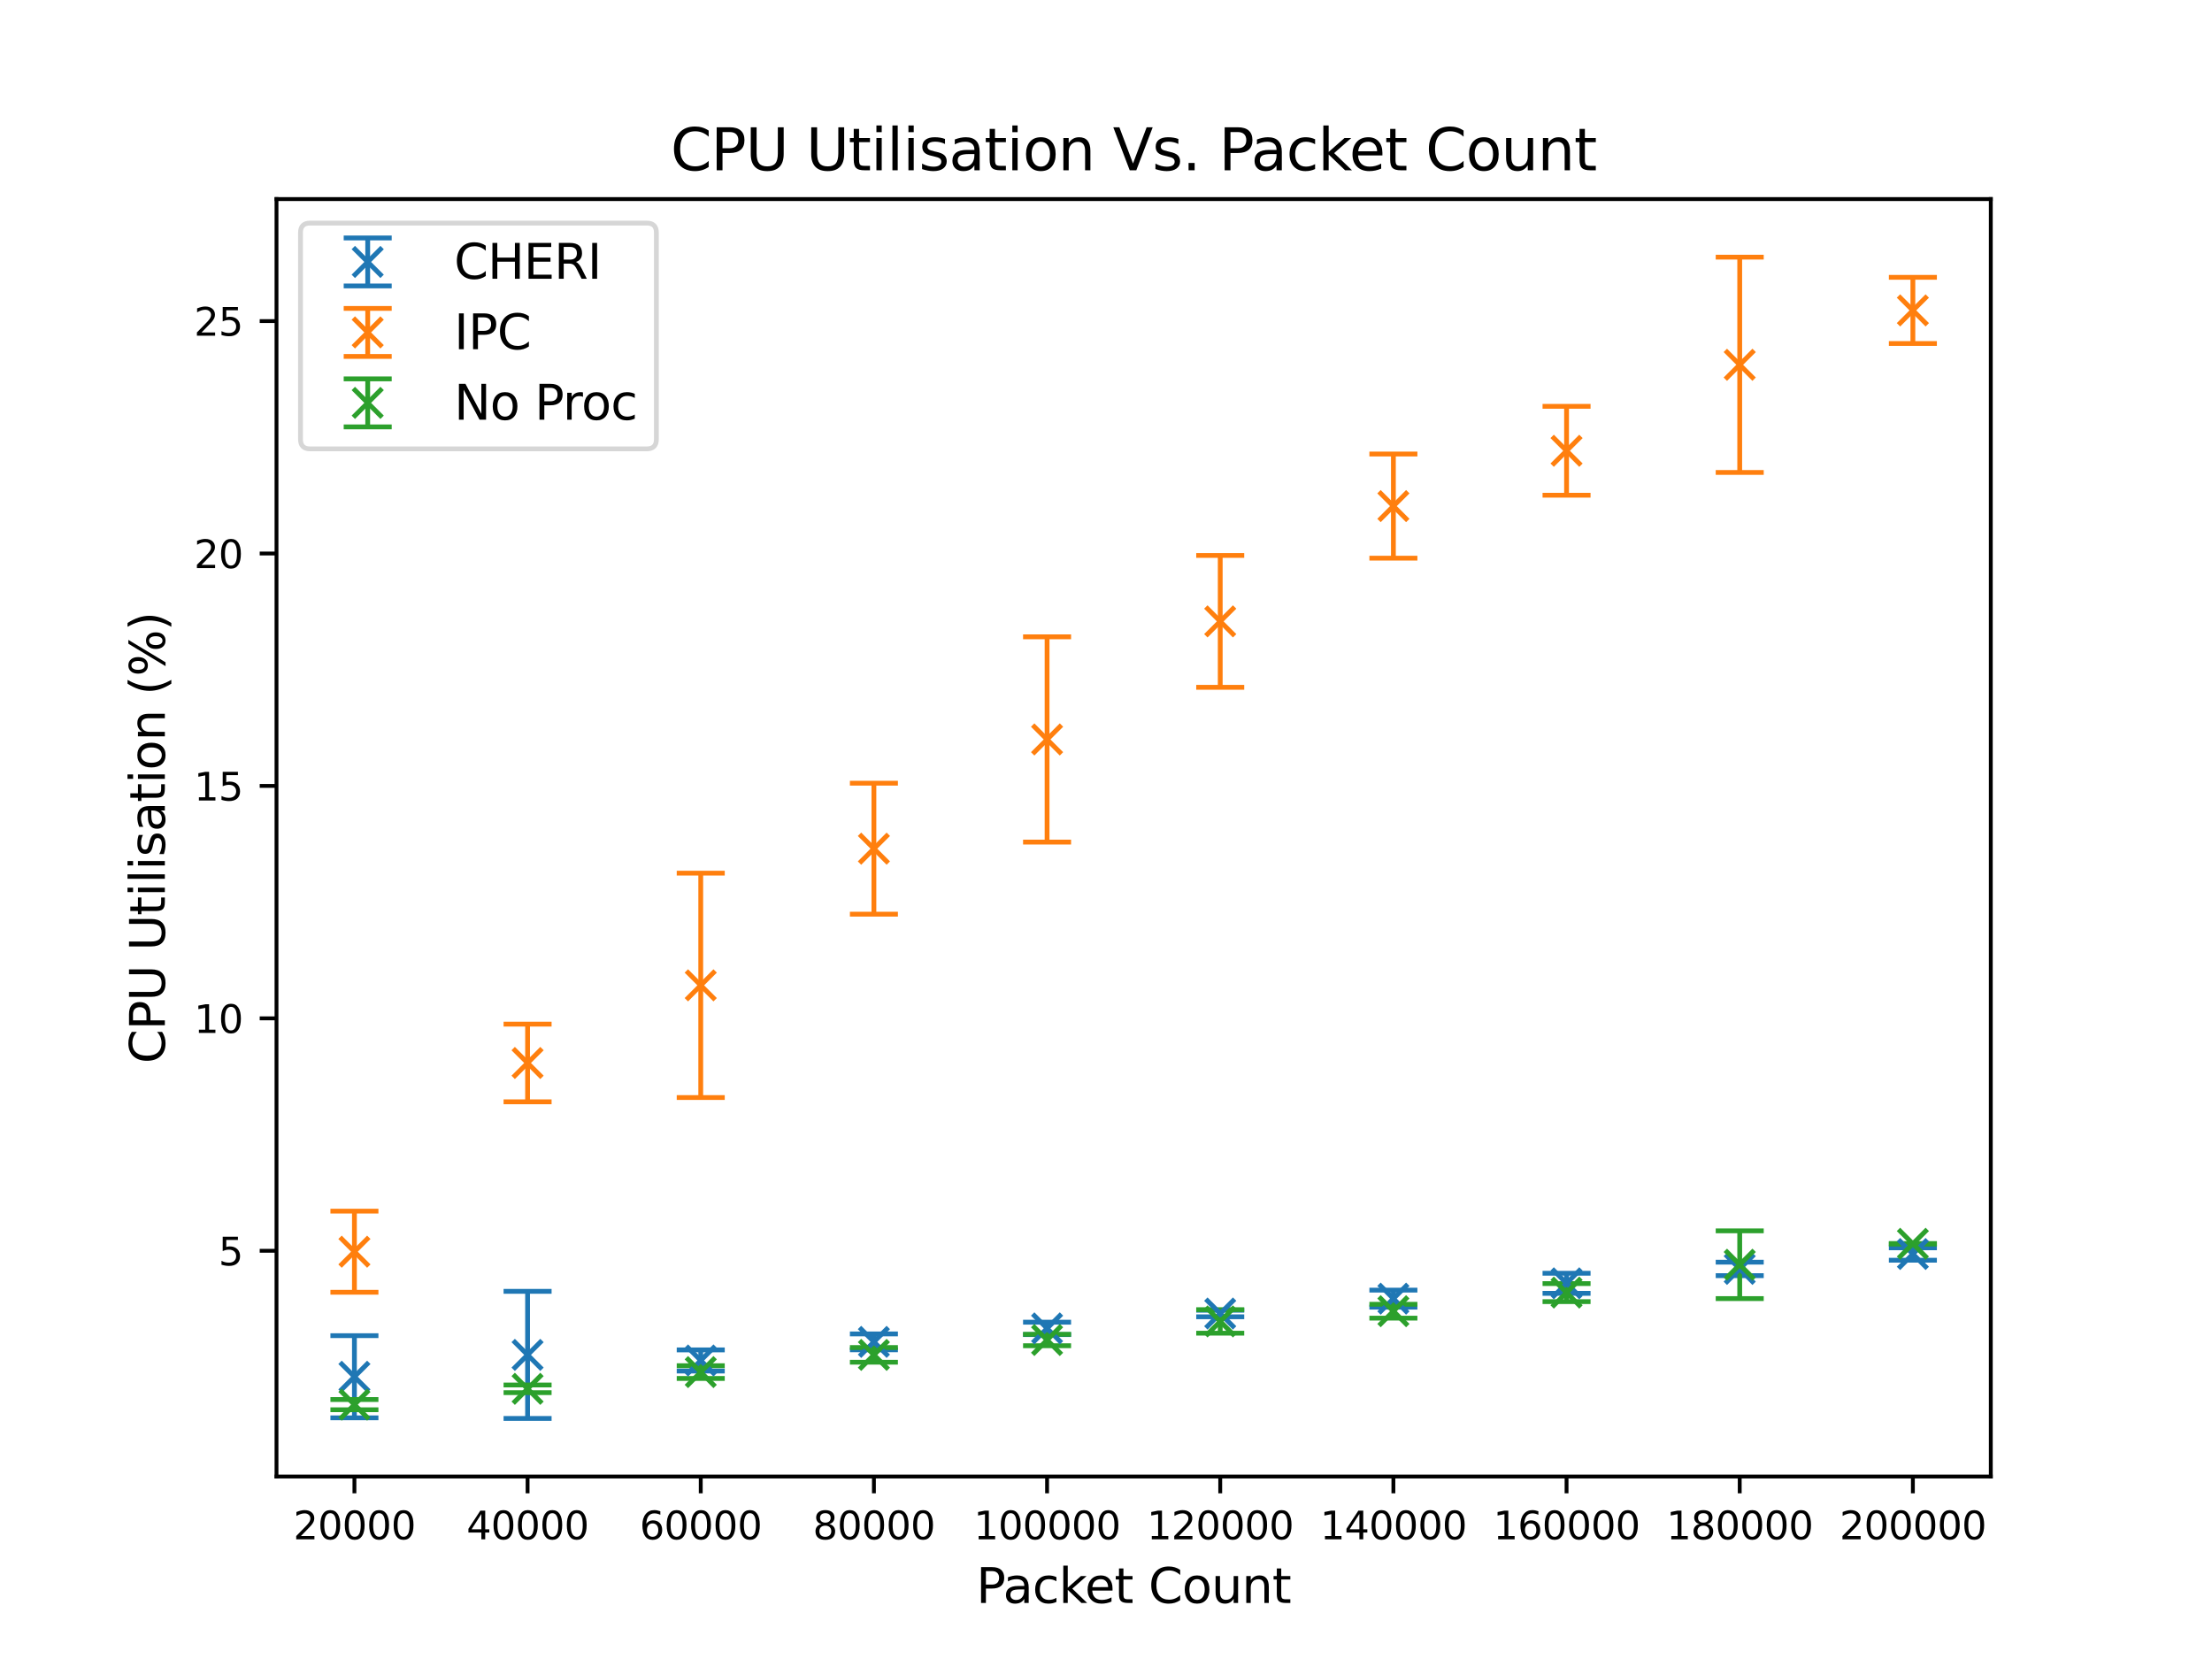 <?xml version="1.0" encoding="utf-8" standalone="no"?>
<!DOCTYPE svg PUBLIC "-//W3C//DTD SVG 1.1//EN"
  "http://www.w3.org/Graphics/SVG/1.1/DTD/svg11.dtd">
<svg xmlns:xlink="http://www.w3.org/1999/xlink" width="460.8pt" height="345.6pt" viewBox="0 0 460.8 345.6" xmlns="http://www.w3.org/2000/svg" version="1.1">
 <defs>
  <style type="text/css">*{stroke-linejoin: round; stroke-linecap: butt}</style>
 </defs>
 <g id="figure_1">
  <g id="patch_1">
   <path d="M 0 345.6 
L 460.8 345.6 
L 460.8 0 
L 0 0 
z
" style="fill: #ffffff"/>
  </g>
  <g id="axes_1">
   <g id="patch_2">
    <path d="M 57.6 307.584 
L 414.72 307.584 
L 414.72 41.472 
L 57.6 41.472 
z
" style="fill: #ffffff"/>
   </g>
   <g id="matplotlib.axis_1">
    <g id="xtick_1">
     <g id="line2d_1">
      <defs>
       <path id="mf16c42111c" d="M 0 0 
L 0 3.5 
" style="stroke: #000000; stroke-width: 0.8"/>
      </defs>
      <g>
       <use xlink:href="#mf16c42111c" x="73.833" y="307.584" style="stroke: #000000; stroke-width: 0.8"/>
      </g>
     </g>
     <g id="text_1">
      <!-- 20000 -->
      <g transform="translate(61.108 320.663) scale(0.08 -0.08)">
       <defs>
        <path id="DejaVuSans-32" d="M 1228 531 
L 3431 531 
L 3431 0 
L 469 0 
L 469 531 
Q 828 903 1448 1529 
Q 2069 2156 2228 2338 
Q 2531 2678 2651 2914 
Q 2772 3150 2772 3378 
Q 2772 3750 2511 3984 
Q 2250 4219 1831 4219 
Q 1534 4219 1204 4116 
Q 875 4013 500 3803 
L 500 4441 
Q 881 4594 1212 4672 
Q 1544 4750 1819 4750 
Q 2544 4750 2975 4387 
Q 3406 4025 3406 3419 
Q 3406 3131 3298 2873 
Q 3191 2616 2906 2266 
Q 2828 2175 2409 1742 
Q 1991 1309 1228 531 
z
" transform="scale(0.016)"/>
        <path id="DejaVuSans-30" d="M 2034 4250 
Q 1547 4250 1301 3770 
Q 1056 3291 1056 2328 
Q 1056 1369 1301 889 
Q 1547 409 2034 409 
Q 2525 409 2770 889 
Q 3016 1369 3016 2328 
Q 3016 3291 2770 3770 
Q 2525 4250 2034 4250 
z
M 2034 4750 
Q 2819 4750 3233 4129 
Q 3647 3509 3647 2328 
Q 3647 1150 3233 529 
Q 2819 -91 2034 -91 
Q 1250 -91 836 529 
Q 422 1150 422 2328 
Q 422 3509 836 4129 
Q 1250 4750 2034 4750 
z
" transform="scale(0.016)"/>
       </defs>
       <use xlink:href="#DejaVuSans-32"/>
       <use xlink:href="#DejaVuSans-30" x="63.623"/>
       <use xlink:href="#DejaVuSans-30" x="127.246"/>
       <use xlink:href="#DejaVuSans-30" x="190.869"/>
       <use xlink:href="#DejaVuSans-30" x="254.492"/>
      </g>
     </g>
    </g>
    <g id="xtick_2">
     <g id="line2d_2">
      <g>
       <use xlink:href="#mf16c42111c" x="109.905" y="307.584" style="stroke: #000000; stroke-width: 0.8"/>
      </g>
     </g>
     <g id="text_2">
      <!-- 40000 -->
      <g transform="translate(97.18 320.663) scale(0.08 -0.08)">
       <defs>
        <path id="DejaVuSans-34" d="M 2419 4116 
L 825 1625 
L 2419 1625 
L 2419 4116 
z
M 2253 4666 
L 3047 4666 
L 3047 1625 
L 3713 1625 
L 3713 1100 
L 3047 1100 
L 3047 0 
L 2419 0 
L 2419 1100 
L 313 1100 
L 313 1709 
L 2253 4666 
z
" transform="scale(0.016)"/>
       </defs>
       <use xlink:href="#DejaVuSans-34"/>
       <use xlink:href="#DejaVuSans-30" x="63.623"/>
       <use xlink:href="#DejaVuSans-30" x="127.246"/>
       <use xlink:href="#DejaVuSans-30" x="190.869"/>
       <use xlink:href="#DejaVuSans-30" x="254.492"/>
      </g>
     </g>
    </g>
    <g id="xtick_3">
     <g id="line2d_3">
      <g>
       <use xlink:href="#mf16c42111c" x="145.978" y="307.584" style="stroke: #000000; stroke-width: 0.8"/>
      </g>
     </g>
     <g id="text_3">
      <!-- 60000 -->
      <g transform="translate(133.253 320.663) scale(0.08 -0.08)">
       <defs>
        <path id="DejaVuSans-36" d="M 2113 2584 
Q 1688 2584 1439 2293 
Q 1191 2003 1191 1497 
Q 1191 994 1439 701 
Q 1688 409 2113 409 
Q 2538 409 2786 701 
Q 3034 994 3034 1497 
Q 3034 2003 2786 2293 
Q 2538 2584 2113 2584 
z
M 3366 4563 
L 3366 3988 
Q 3128 4100 2886 4159 
Q 2644 4219 2406 4219 
Q 1781 4219 1451 3797 
Q 1122 3375 1075 2522 
Q 1259 2794 1537 2939 
Q 1816 3084 2150 3084 
Q 2853 3084 3261 2657 
Q 3669 2231 3669 1497 
Q 3669 778 3244 343 
Q 2819 -91 2113 -91 
Q 1303 -91 875 529 
Q 447 1150 447 2328 
Q 447 3434 972 4092 
Q 1497 4750 2381 4750 
Q 2619 4750 2861 4703 
Q 3103 4656 3366 4563 
z
" transform="scale(0.016)"/>
       </defs>
       <use xlink:href="#DejaVuSans-36"/>
       <use xlink:href="#DejaVuSans-30" x="63.623"/>
       <use xlink:href="#DejaVuSans-30" x="127.246"/>
       <use xlink:href="#DejaVuSans-30" x="190.869"/>
       <use xlink:href="#DejaVuSans-30" x="254.492"/>
      </g>
     </g>
    </g>
    <g id="xtick_4">
     <g id="line2d_4">
      <g>
       <use xlink:href="#mf16c42111c" x="182.051" y="307.584" style="stroke: #000000; stroke-width: 0.8"/>
      </g>
     </g>
     <g id="text_4">
      <!-- 80000 -->
      <g transform="translate(169.326 320.663) scale(0.08 -0.08)">
       <defs>
        <path id="DejaVuSans-38" d="M 2034 2216 
Q 1584 2216 1326 1975 
Q 1069 1734 1069 1313 
Q 1069 891 1326 650 
Q 1584 409 2034 409 
Q 2484 409 2743 651 
Q 3003 894 3003 1313 
Q 3003 1734 2745 1975 
Q 2488 2216 2034 2216 
z
M 1403 2484 
Q 997 2584 770 2862 
Q 544 3141 544 3541 
Q 544 4100 942 4425 
Q 1341 4750 2034 4750 
Q 2731 4750 3128 4425 
Q 3525 4100 3525 3541 
Q 3525 3141 3298 2862 
Q 3072 2584 2669 2484 
Q 3125 2378 3379 2068 
Q 3634 1759 3634 1313 
Q 3634 634 3220 271 
Q 2806 -91 2034 -91 
Q 1263 -91 848 271 
Q 434 634 434 1313 
Q 434 1759 690 2068 
Q 947 2378 1403 2484 
z
M 1172 3481 
Q 1172 3119 1398 2916 
Q 1625 2713 2034 2713 
Q 2441 2713 2670 2916 
Q 2900 3119 2900 3481 
Q 2900 3844 2670 4047 
Q 2441 4250 2034 4250 
Q 1625 4250 1398 4047 
Q 1172 3844 1172 3481 
z
" transform="scale(0.016)"/>
       </defs>
       <use xlink:href="#DejaVuSans-38"/>
       <use xlink:href="#DejaVuSans-30" x="63.623"/>
       <use xlink:href="#DejaVuSans-30" x="127.246"/>
       <use xlink:href="#DejaVuSans-30" x="190.869"/>
       <use xlink:href="#DejaVuSans-30" x="254.492"/>
      </g>
     </g>
    </g>
    <g id="xtick_5">
     <g id="line2d_5">
      <g>
       <use xlink:href="#mf16c42111c" x="218.124" y="307.584" style="stroke: #000000; stroke-width: 0.8"/>
      </g>
     </g>
     <g id="text_5">
      <!-- 100000 -->
      <g transform="translate(202.854 320.663) scale(0.08 -0.08)">
       <defs>
        <path id="DejaVuSans-31" d="M 794 531 
L 1825 531 
L 1825 4091 
L 703 3866 
L 703 4441 
L 1819 4666 
L 2450 4666 
L 2450 531 
L 3481 531 
L 3481 0 
L 794 0 
L 794 531 
z
" transform="scale(0.016)"/>
       </defs>
       <use xlink:href="#DejaVuSans-31"/>
       <use xlink:href="#DejaVuSans-30" x="63.623"/>
       <use xlink:href="#DejaVuSans-30" x="127.246"/>
       <use xlink:href="#DejaVuSans-30" x="190.869"/>
       <use xlink:href="#DejaVuSans-30" x="254.492"/>
       <use xlink:href="#DejaVuSans-30" x="318.115"/>
      </g>
     </g>
    </g>
    <g id="xtick_6">
     <g id="line2d_6">
      <g>
       <use xlink:href="#mf16c42111c" x="254.196" y="307.584" style="stroke: #000000; stroke-width: 0.8"/>
      </g>
     </g>
     <g id="text_6">
      <!-- 120000 -->
      <g transform="translate(238.926 320.663) scale(0.08 -0.08)">
       <use xlink:href="#DejaVuSans-31"/>
       <use xlink:href="#DejaVuSans-32" x="63.623"/>
       <use xlink:href="#DejaVuSans-30" x="127.246"/>
       <use xlink:href="#DejaVuSans-30" x="190.869"/>
       <use xlink:href="#DejaVuSans-30" x="254.492"/>
       <use xlink:href="#DejaVuSans-30" x="318.115"/>
      </g>
     </g>
    </g>
    <g id="xtick_7">
     <g id="line2d_7">
      <g>
       <use xlink:href="#mf16c42111c" x="290.269" y="307.584" style="stroke: #000000; stroke-width: 0.8"/>
      </g>
     </g>
     <g id="text_7">
      <!-- 140000 -->
      <g transform="translate(274.999 320.663) scale(0.08 -0.08)">
       <use xlink:href="#DejaVuSans-31"/>
       <use xlink:href="#DejaVuSans-34" x="63.623"/>
       <use xlink:href="#DejaVuSans-30" x="127.246"/>
       <use xlink:href="#DejaVuSans-30" x="190.869"/>
       <use xlink:href="#DejaVuSans-30" x="254.492"/>
       <use xlink:href="#DejaVuSans-30" x="318.115"/>
      </g>
     </g>
    </g>
    <g id="xtick_8">
     <g id="line2d_8">
      <g>
       <use xlink:href="#mf16c42111c" x="326.342" y="307.584" style="stroke: #000000; stroke-width: 0.8"/>
      </g>
     </g>
     <g id="text_8">
      <!-- 160000 -->
      <g transform="translate(311.072 320.663) scale(0.08 -0.08)">
       <use xlink:href="#DejaVuSans-31"/>
       <use xlink:href="#DejaVuSans-36" x="63.623"/>
       <use xlink:href="#DejaVuSans-30" x="127.246"/>
       <use xlink:href="#DejaVuSans-30" x="190.869"/>
       <use xlink:href="#DejaVuSans-30" x="254.492"/>
       <use xlink:href="#DejaVuSans-30" x="318.115"/>
      </g>
     </g>
    </g>
    <g id="xtick_9">
     <g id="line2d_9">
      <g>
       <use xlink:href="#mf16c42111c" x="362.415" y="307.584" style="stroke: #000000; stroke-width: 0.8"/>
      </g>
     </g>
     <g id="text_9">
      <!-- 180000 -->
      <g transform="translate(347.145 320.663) scale(0.08 -0.08)">
       <use xlink:href="#DejaVuSans-31"/>
       <use xlink:href="#DejaVuSans-38" x="63.623"/>
       <use xlink:href="#DejaVuSans-30" x="127.246"/>
       <use xlink:href="#DejaVuSans-30" x="190.869"/>
       <use xlink:href="#DejaVuSans-30" x="254.492"/>
       <use xlink:href="#DejaVuSans-30" x="318.115"/>
      </g>
     </g>
    </g>
    <g id="xtick_10">
     <g id="line2d_10">
      <g>
       <use xlink:href="#mf16c42111c" x="398.487" y="307.584" style="stroke: #000000; stroke-width: 0.8"/>
      </g>
     </g>
     <g id="text_10">
      <!-- 200000 -->
      <g transform="translate(383.217 320.663) scale(0.08 -0.08)">
       <use xlink:href="#DejaVuSans-32"/>
       <use xlink:href="#DejaVuSans-30" x="63.623"/>
       <use xlink:href="#DejaVuSans-30" x="127.246"/>
       <use xlink:href="#DejaVuSans-30" x="190.869"/>
       <use xlink:href="#DejaVuSans-30" x="254.492"/>
       <use xlink:href="#DejaVuSans-30" x="318.115"/>
      </g>
     </g>
    </g>
    <g id="text_11">
     <!-- Packet Count -->
     <g transform="translate(203.369 333.925) scale(0.1 -0.1)">
      <defs>
       <path id="DejaVuSans-50" d="M 1259 4147 
L 1259 2394 
L 2053 2394 
Q 2494 2394 2734 2622 
Q 2975 2850 2975 3272 
Q 2975 3691 2734 3919 
Q 2494 4147 2053 4147 
L 1259 4147 
z
M 628 4666 
L 2053 4666 
Q 2838 4666 3239 4311 
Q 3641 3956 3641 3272 
Q 3641 2581 3239 2228 
Q 2838 1875 2053 1875 
L 1259 1875 
L 1259 0 
L 628 0 
L 628 4666 
z
" transform="scale(0.016)"/>
       <path id="DejaVuSans-61" d="M 2194 1759 
Q 1497 1759 1228 1600 
Q 959 1441 959 1056 
Q 959 750 1161 570 
Q 1363 391 1709 391 
Q 2188 391 2477 730 
Q 2766 1069 2766 1631 
L 2766 1759 
L 2194 1759 
z
M 3341 1997 
L 3341 0 
L 2766 0 
L 2766 531 
Q 2569 213 2275 61 
Q 1981 -91 1556 -91 
Q 1019 -91 701 211 
Q 384 513 384 1019 
Q 384 1609 779 1909 
Q 1175 2209 1959 2209 
L 2766 2209 
L 2766 2266 
Q 2766 2663 2505 2880 
Q 2244 3097 1772 3097 
Q 1472 3097 1187 3025 
Q 903 2953 641 2809 
L 641 3341 
Q 956 3463 1253 3523 
Q 1550 3584 1831 3584 
Q 2591 3584 2966 3190 
Q 3341 2797 3341 1997 
z
" transform="scale(0.016)"/>
       <path id="DejaVuSans-63" d="M 3122 3366 
L 3122 2828 
Q 2878 2963 2633 3030 
Q 2388 3097 2138 3097 
Q 1578 3097 1268 2742 
Q 959 2388 959 1747 
Q 959 1106 1268 751 
Q 1578 397 2138 397 
Q 2388 397 2633 464 
Q 2878 531 3122 666 
L 3122 134 
Q 2881 22 2623 -34 
Q 2366 -91 2075 -91 
Q 1284 -91 818 406 
Q 353 903 353 1747 
Q 353 2603 823 3093 
Q 1294 3584 2113 3584 
Q 2378 3584 2631 3529 
Q 2884 3475 3122 3366 
z
" transform="scale(0.016)"/>
       <path id="DejaVuSans-6b" d="M 581 4863 
L 1159 4863 
L 1159 1991 
L 2875 3500 
L 3609 3500 
L 1753 1863 
L 3688 0 
L 2938 0 
L 1159 1709 
L 1159 0 
L 581 0 
L 581 4863 
z
" transform="scale(0.016)"/>
       <path id="DejaVuSans-65" d="M 3597 1894 
L 3597 1613 
L 953 1613 
Q 991 1019 1311 708 
Q 1631 397 2203 397 
Q 2534 397 2845 478 
Q 3156 559 3463 722 
L 3463 178 
Q 3153 47 2828 -22 
Q 2503 -91 2169 -91 
Q 1331 -91 842 396 
Q 353 884 353 1716 
Q 353 2575 817 3079 
Q 1281 3584 2069 3584 
Q 2775 3584 3186 3129 
Q 3597 2675 3597 1894 
z
M 3022 2063 
Q 3016 2534 2758 2815 
Q 2500 3097 2075 3097 
Q 1594 3097 1305 2825 
Q 1016 2553 972 2059 
L 3022 2063 
z
" transform="scale(0.016)"/>
       <path id="DejaVuSans-74" d="M 1172 4494 
L 1172 3500 
L 2356 3500 
L 2356 3053 
L 1172 3053 
L 1172 1153 
Q 1172 725 1289 603 
Q 1406 481 1766 481 
L 2356 481 
L 2356 0 
L 1766 0 
Q 1100 0 847 248 
Q 594 497 594 1153 
L 594 3053 
L 172 3053 
L 172 3500 
L 594 3500 
L 594 4494 
L 1172 4494 
z
" transform="scale(0.016)"/>
       <path id="DejaVuSans-20" transform="scale(0.016)"/>
       <path id="DejaVuSans-43" d="M 4122 4306 
L 4122 3641 
Q 3803 3938 3442 4084 
Q 3081 4231 2675 4231 
Q 1875 4231 1450 3742 
Q 1025 3253 1025 2328 
Q 1025 1406 1450 917 
Q 1875 428 2675 428 
Q 3081 428 3442 575 
Q 3803 722 4122 1019 
L 4122 359 
Q 3791 134 3420 21 
Q 3050 -91 2638 -91 
Q 1578 -91 968 557 
Q 359 1206 359 2328 
Q 359 3453 968 4101 
Q 1578 4750 2638 4750 
Q 3056 4750 3426 4639 
Q 3797 4528 4122 4306 
z
" transform="scale(0.016)"/>
       <path id="DejaVuSans-6f" d="M 1959 3097 
Q 1497 3097 1228 2736 
Q 959 2375 959 1747 
Q 959 1119 1226 758 
Q 1494 397 1959 397 
Q 2419 397 2687 759 
Q 2956 1122 2956 1747 
Q 2956 2369 2687 2733 
Q 2419 3097 1959 3097 
z
M 1959 3584 
Q 2709 3584 3137 3096 
Q 3566 2609 3566 1747 
Q 3566 888 3137 398 
Q 2709 -91 1959 -91 
Q 1206 -91 779 398 
Q 353 888 353 1747 
Q 353 2609 779 3096 
Q 1206 3584 1959 3584 
z
" transform="scale(0.016)"/>
       <path id="DejaVuSans-75" d="M 544 1381 
L 544 3500 
L 1119 3500 
L 1119 1403 
Q 1119 906 1312 657 
Q 1506 409 1894 409 
Q 2359 409 2629 706 
Q 2900 1003 2900 1516 
L 2900 3500 
L 3475 3500 
L 3475 0 
L 2900 0 
L 2900 538 
Q 2691 219 2414 64 
Q 2138 -91 1772 -91 
Q 1169 -91 856 284 
Q 544 659 544 1381 
z
M 1991 3584 
L 1991 3584 
z
" transform="scale(0.016)"/>
       <path id="DejaVuSans-6e" d="M 3513 2113 
L 3513 0 
L 2938 0 
L 2938 2094 
Q 2938 2591 2744 2837 
Q 2550 3084 2163 3084 
Q 1697 3084 1428 2787 
Q 1159 2491 1159 1978 
L 1159 0 
L 581 0 
L 581 3500 
L 1159 3500 
L 1159 2956 
Q 1366 3272 1645 3428 
Q 1925 3584 2291 3584 
Q 2894 3584 3203 3211 
Q 3513 2838 3513 2113 
z
" transform="scale(0.016)"/>
      </defs>
      <use xlink:href="#DejaVuSans-50"/>
      <use xlink:href="#DejaVuSans-61" x="55.803"/>
      <use xlink:href="#DejaVuSans-63" x="117.082"/>
      <use xlink:href="#DejaVuSans-6b" x="172.062"/>
      <use xlink:href="#DejaVuSans-65" x="226.348"/>
      <use xlink:href="#DejaVuSans-74" x="287.871"/>
      <use xlink:href="#DejaVuSans-20" x="327.08"/>
      <use xlink:href="#DejaVuSans-43" x="358.867"/>
      <use xlink:href="#DejaVuSans-6f" x="428.691"/>
      <use xlink:href="#DejaVuSans-75" x="489.873"/>
      <use xlink:href="#DejaVuSans-6e" x="553.252"/>
      <use xlink:href="#DejaVuSans-74" x="616.631"/>
     </g>
    </g>
   </g>
   <g id="matplotlib.axis_2">
    <g id="ytick_1">
     <g id="line2d_11">
      <defs>
       <path id="mac9b48008a" d="M 0 0 
L -3.5 0 
" style="stroke: #000000; stroke-width: 0.8"/>
      </defs>
      <g>
       <use xlink:href="#mac9b48008a" x="57.6" y="260.558" style="stroke: #000000; stroke-width: 0.8"/>
      </g>
     </g>
     <g id="text_12">
      <!-- 5 -->
      <g transform="translate(45.51 263.597) scale(0.08 -0.08)">
       <defs>
        <path id="DejaVuSans-35" d="M 691 4666 
L 3169 4666 
L 3169 4134 
L 1269 4134 
L 1269 2991 
Q 1406 3038 1543 3061 
Q 1681 3084 1819 3084 
Q 2600 3084 3056 2656 
Q 3513 2228 3513 1497 
Q 3513 744 3044 326 
Q 2575 -91 1722 -91 
Q 1428 -91 1123 -41 
Q 819 9 494 109 
L 494 744 
Q 775 591 1075 516 
Q 1375 441 1709 441 
Q 2250 441 2565 725 
Q 2881 1009 2881 1497 
Q 2881 1984 2565 2268 
Q 2250 2553 1709 2553 
Q 1456 2553 1204 2497 
Q 953 2441 691 2322 
L 691 4666 
z
" transform="scale(0.016)"/>
       </defs>
       <use xlink:href="#DejaVuSans-35"/>
      </g>
     </g>
    </g>
    <g id="ytick_2">
     <g id="line2d_12">
      <g>
       <use xlink:href="#mac9b48008a" x="57.6" y="212.141" style="stroke: #000000; stroke-width: 0.8"/>
      </g>
     </g>
     <g id="text_13">
      <!-- 10 -->
      <g transform="translate(40.42 215.18) scale(0.08 -0.08)">
       <use xlink:href="#DejaVuSans-31"/>
       <use xlink:href="#DejaVuSans-30" x="63.623"/>
      </g>
     </g>
    </g>
    <g id="ytick_3">
     <g id="line2d_13">
      <g>
       <use xlink:href="#mac9b48008a" x="57.6" y="163.724" style="stroke: #000000; stroke-width: 0.8"/>
      </g>
     </g>
     <g id="text_14">
      <!-- 15 -->
      <g transform="translate(40.42 166.763) scale(0.08 -0.08)">
       <use xlink:href="#DejaVuSans-31"/>
       <use xlink:href="#DejaVuSans-35" x="63.623"/>
      </g>
     </g>
    </g>
    <g id="ytick_4">
     <g id="line2d_14">
      <g>
       <use xlink:href="#mac9b48008a" x="57.6" y="115.307" style="stroke: #000000; stroke-width: 0.8"/>
      </g>
     </g>
     <g id="text_15">
      <!-- 20 -->
      <g transform="translate(40.42 118.346) scale(0.08 -0.08)">
       <use xlink:href="#DejaVuSans-32"/>
       <use xlink:href="#DejaVuSans-30" x="63.623"/>
      </g>
     </g>
    </g>
    <g id="ytick_5">
     <g id="line2d_15">
      <g>
       <use xlink:href="#mac9b48008a" x="57.6" y="66.89" style="stroke: #000000; stroke-width: 0.8"/>
      </g>
     </g>
     <g id="text_16">
      <!-- 25 -->
      <g transform="translate(40.42 69.929) scale(0.08 -0.08)">
       <use xlink:href="#DejaVuSans-32"/>
       <use xlink:href="#DejaVuSans-35" x="63.623"/>
      </g>
     </g>
    </g>
    <g id="text_17">
     <!-- CPU Utilisation (%) -->
     <g transform="translate(34.34 221.557) rotate(-90) scale(0.1 -0.1)">
      <defs>
       <path id="DejaVuSans-55" d="M 556 4666 
L 1191 4666 
L 1191 1831 
Q 1191 1081 1462 751 
Q 1734 422 2344 422 
Q 2950 422 3222 751 
Q 3494 1081 3494 1831 
L 3494 4666 
L 4128 4666 
L 4128 1753 
Q 4128 841 3676 375 
Q 3225 -91 2344 -91 
Q 1459 -91 1007 375 
Q 556 841 556 1753 
L 556 4666 
z
" transform="scale(0.016)"/>
       <path id="DejaVuSans-69" d="M 603 3500 
L 1178 3500 
L 1178 0 
L 603 0 
L 603 3500 
z
M 603 4863 
L 1178 4863 
L 1178 4134 
L 603 4134 
L 603 4863 
z
" transform="scale(0.016)"/>
       <path id="DejaVuSans-6c" d="M 603 4863 
L 1178 4863 
L 1178 0 
L 603 0 
L 603 4863 
z
" transform="scale(0.016)"/>
       <path id="DejaVuSans-73" d="M 2834 3397 
L 2834 2853 
Q 2591 2978 2328 3040 
Q 2066 3103 1784 3103 
Q 1356 3103 1142 2972 
Q 928 2841 928 2578 
Q 928 2378 1081 2264 
Q 1234 2150 1697 2047 
L 1894 2003 
Q 2506 1872 2764 1633 
Q 3022 1394 3022 966 
Q 3022 478 2636 193 
Q 2250 -91 1575 -91 
Q 1294 -91 989 -36 
Q 684 19 347 128 
L 347 722 
Q 666 556 975 473 
Q 1284 391 1588 391 
Q 1994 391 2212 530 
Q 2431 669 2431 922 
Q 2431 1156 2273 1281 
Q 2116 1406 1581 1522 
L 1381 1569 
Q 847 1681 609 1914 
Q 372 2147 372 2553 
Q 372 3047 722 3315 
Q 1072 3584 1716 3584 
Q 2034 3584 2315 3537 
Q 2597 3491 2834 3397 
z
" transform="scale(0.016)"/>
       <path id="DejaVuSans-28" d="M 1984 4856 
Q 1566 4138 1362 3434 
Q 1159 2731 1159 2009 
Q 1159 1288 1364 580 
Q 1569 -128 1984 -844 
L 1484 -844 
Q 1016 -109 783 600 
Q 550 1309 550 2009 
Q 550 2706 781 3412 
Q 1013 4119 1484 4856 
L 1984 4856 
z
" transform="scale(0.016)"/>
       <path id="DejaVuSans-25" d="M 4653 2053 
Q 4381 2053 4226 1822 
Q 4072 1591 4072 1178 
Q 4072 772 4226 539 
Q 4381 306 4653 306 
Q 4919 306 5073 539 
Q 5228 772 5228 1178 
Q 5228 1588 5073 1820 
Q 4919 2053 4653 2053 
z
M 4653 2450 
Q 5147 2450 5437 2106 
Q 5728 1763 5728 1178 
Q 5728 594 5436 251 
Q 5144 -91 4653 -91 
Q 4153 -91 3862 251 
Q 3572 594 3572 1178 
Q 3572 1766 3864 2108 
Q 4156 2450 4653 2450 
z
M 1428 4353 
Q 1159 4353 1004 4120 
Q 850 3888 850 3481 
Q 850 3069 1003 2837 
Q 1156 2606 1428 2606 
Q 1700 2606 1854 2837 
Q 2009 3069 2009 3481 
Q 2009 3884 1853 4118 
Q 1697 4353 1428 4353 
z
M 4250 4750 
L 4750 4750 
L 1831 -91 
L 1331 -91 
L 4250 4750 
z
M 1428 4750 
Q 1922 4750 2215 4408 
Q 2509 4066 2509 3481 
Q 2509 2891 2217 2550 
Q 1925 2209 1428 2209 
Q 931 2209 642 2551 
Q 353 2894 353 3481 
Q 353 4063 643 4406 
Q 934 4750 1428 4750 
z
" transform="scale(0.016)"/>
       <path id="DejaVuSans-29" d="M 513 4856 
L 1013 4856 
Q 1481 4119 1714 3412 
Q 1947 2706 1947 2009 
Q 1947 1309 1714 600 
Q 1481 -109 1013 -844 
L 513 -844 
Q 928 -128 1133 580 
Q 1338 1288 1338 2009 
Q 1338 2731 1133 3434 
Q 928 4138 513 4856 
z
" transform="scale(0.016)"/>
      </defs>
      <use xlink:href="#DejaVuSans-43"/>
      <use xlink:href="#DejaVuSans-50" x="69.824"/>
      <use xlink:href="#DejaVuSans-55" x="130.127"/>
      <use xlink:href="#DejaVuSans-20" x="203.32"/>
      <use xlink:href="#DejaVuSans-55" x="235.107"/>
      <use xlink:href="#DejaVuSans-74" x="308.301"/>
      <use xlink:href="#DejaVuSans-69" x="347.51"/>
      <use xlink:href="#DejaVuSans-6c" x="375.293"/>
      <use xlink:href="#DejaVuSans-69" x="403.076"/>
      <use xlink:href="#DejaVuSans-73" x="430.859"/>
      <use xlink:href="#DejaVuSans-61" x="482.959"/>
      <use xlink:href="#DejaVuSans-74" x="544.238"/>
      <use xlink:href="#DejaVuSans-69" x="583.447"/>
      <use xlink:href="#DejaVuSans-6f" x="611.23"/>
      <use xlink:href="#DejaVuSans-6e" x="672.412"/>
      <use xlink:href="#DejaVuSans-20" x="735.791"/>
      <use xlink:href="#DejaVuSans-28" x="767.578"/>
      <use xlink:href="#DejaVuSans-25" x="806.592"/>
      <use xlink:href="#DejaVuSans-29" x="901.611"/>
     </g>
    </g>
   </g>
   <g id="LineCollection_1">
    <path d="M 73.833 295.357 
L 73.833 278.242 
" clip-path="url(#pd08d34975f)" style="fill: none; stroke: #1f77b4"/>
    <path d="M 109.905 295.488 
L 109.905 269.009 
" clip-path="url(#pd08d34975f)" style="fill: none; stroke: #1f77b4"/>
    <path d="M 145.978 285.609 
L 145.978 281.212 
" clip-path="url(#pd08d34975f)" style="fill: none; stroke: #1f77b4"/>
    <path d="M 182.051 281.196 
L 182.051 277.879 
" clip-path="url(#pd08d34975f)" style="fill: none; stroke: #1f77b4"/>
    <path d="M 218.124 278.024 
L 218.124 275.434 
" clip-path="url(#pd08d34975f)" style="fill: none; stroke: #1f77b4"/>
    <path d="M 254.196 274.315 
L 254.196 272.946 
" clip-path="url(#pd08d34975f)" style="fill: none; stroke: #1f77b4"/>
    <path d="M 290.269 272.302 
L 290.269 268.761 
" clip-path="url(#pd08d34975f)" style="fill: none; stroke: #1f77b4"/>
    <path d="M 326.342 269.428 
L 326.342 265.244 
" clip-path="url(#pd08d34975f)" style="fill: none; stroke: #1f77b4"/>
    <path d="M 362.415 265.738 
L 362.415 262.931 
" clip-path="url(#pd08d34975f)" style="fill: none; stroke: #1f77b4"/>
    <path d="M 398.487 262.531 
L 398.487 259.94 
" clip-path="url(#pd08d34975f)" style="fill: none; stroke: #1f77b4"/>
   </g>
   <g id="line2d_16">
    <defs>
     <path id="m2b450af197" d="M 5 0 
L -5 -0 
" style="stroke: #1f77b4"/>
    </defs>
    <g clip-path="url(#pd08d34975f)">
     <use xlink:href="#m2b450af197" x="73.833" y="295.357" style="fill: #1f77b4; stroke: #1f77b4"/>
     <use xlink:href="#m2b450af197" x="109.905" y="295.488" style="fill: #1f77b4; stroke: #1f77b4"/>
     <use xlink:href="#m2b450af197" x="145.978" y="285.609" style="fill: #1f77b4; stroke: #1f77b4"/>
     <use xlink:href="#m2b450af197" x="182.051" y="281.196" style="fill: #1f77b4; stroke: #1f77b4"/>
     <use xlink:href="#m2b450af197" x="218.124" y="278.024" style="fill: #1f77b4; stroke: #1f77b4"/>
     <use xlink:href="#m2b450af197" x="254.196" y="274.315" style="fill: #1f77b4; stroke: #1f77b4"/>
     <use xlink:href="#m2b450af197" x="290.269" y="272.302" style="fill: #1f77b4; stroke: #1f77b4"/>
     <use xlink:href="#m2b450af197" x="326.342" y="269.428" style="fill: #1f77b4; stroke: #1f77b4"/>
     <use xlink:href="#m2b450af197" x="362.415" y="265.738" style="fill: #1f77b4; stroke: #1f77b4"/>
     <use xlink:href="#m2b450af197" x="398.487" y="262.531" style="fill: #1f77b4; stroke: #1f77b4"/>
    </g>
   </g>
   <g id="line2d_17">
    <g clip-path="url(#pd08d34975f)">
     <use xlink:href="#m2b450af197" x="73.833" y="278.242" style="fill: #1f77b4; stroke: #1f77b4"/>
     <use xlink:href="#m2b450af197" x="109.905" y="269.009" style="fill: #1f77b4; stroke: #1f77b4"/>
     <use xlink:href="#m2b450af197" x="145.978" y="281.212" style="fill: #1f77b4; stroke: #1f77b4"/>
     <use xlink:href="#m2b450af197" x="182.051" y="277.879" style="fill: #1f77b4; stroke: #1f77b4"/>
     <use xlink:href="#m2b450af197" x="218.124" y="275.434" style="fill: #1f77b4; stroke: #1f77b4"/>
     <use xlink:href="#m2b450af197" x="254.196" y="272.946" style="fill: #1f77b4; stroke: #1f77b4"/>
     <use xlink:href="#m2b450af197" x="290.269" y="268.761" style="fill: #1f77b4; stroke: #1f77b4"/>
     <use xlink:href="#m2b450af197" x="326.342" y="265.244" style="fill: #1f77b4; stroke: #1f77b4"/>
     <use xlink:href="#m2b450af197" x="362.415" y="262.931" style="fill: #1f77b4; stroke: #1f77b4"/>
     <use xlink:href="#m2b450af197" x="398.487" y="259.94" style="fill: #1f77b4; stroke: #1f77b4"/>
    </g>
   </g>
   <g id="LineCollection_2">
    <path d="M 73.833 269.203 
L 73.833 252.3 
" clip-path="url(#pd08d34975f)" style="fill: none; stroke: #ff7f0e"/>
    <path d="M 109.905 229.528 
L 109.905 213.345 
" clip-path="url(#pd08d34975f)" style="fill: none; stroke: #ff7f0e"/>
    <path d="M 145.978 228.637 
L 145.978 181.894 
" clip-path="url(#pd08d34975f)" style="fill: none; stroke: #ff7f0e"/>
    <path d="M 182.051 190.439 
L 182.051 163.153 
" clip-path="url(#pd08d34975f)" style="fill: none; stroke: #ff7f0e"/>
    <path d="M 218.124 175.422 
L 218.124 132.659 
" clip-path="url(#pd08d34975f)" style="fill: none; stroke: #ff7f0e"/>
    <path d="M 254.196 143.178 
L 254.196 115.711 
" clip-path="url(#pd08d34975f)" style="fill: none; stroke: #ff7f0e"/>
    <path d="M 290.269 116.278 
L 290.269 94.581 
" clip-path="url(#pd08d34975f)" style="fill: none; stroke: #ff7f0e"/>
    <path d="M 326.342 103.166 
L 326.342 84.647 
" clip-path="url(#pd08d34975f)" style="fill: none; stroke: #ff7f0e"/>
    <path d="M 362.415 98.417 
L 362.415 53.568 
" clip-path="url(#pd08d34975f)" style="fill: none; stroke: #ff7f0e"/>
    <path d="M 398.487 71.556 
L 398.487 57.769 
" clip-path="url(#pd08d34975f)" style="fill: none; stroke: #ff7f0e"/>
   </g>
   <g id="line2d_18">
    <defs>
     <path id="m3494de7fc6" d="M 5 0 
L -5 -0 
" style="stroke: #ff7f0e"/>
    </defs>
    <g clip-path="url(#pd08d34975f)">
     <use xlink:href="#m3494de7fc6" x="73.833" y="269.203" style="fill: #ff7f0e; stroke: #ff7f0e"/>
     <use xlink:href="#m3494de7fc6" x="109.905" y="229.528" style="fill: #ff7f0e; stroke: #ff7f0e"/>
     <use xlink:href="#m3494de7fc6" x="145.978" y="228.637" style="fill: #ff7f0e; stroke: #ff7f0e"/>
     <use xlink:href="#m3494de7fc6" x="182.051" y="190.439" style="fill: #ff7f0e; stroke: #ff7f0e"/>
     <use xlink:href="#m3494de7fc6" x="218.124" y="175.422" style="fill: #ff7f0e; stroke: #ff7f0e"/>
     <use xlink:href="#m3494de7fc6" x="254.196" y="143.178" style="fill: #ff7f0e; stroke: #ff7f0e"/>
     <use xlink:href="#m3494de7fc6" x="290.269" y="116.278" style="fill: #ff7f0e; stroke: #ff7f0e"/>
     <use xlink:href="#m3494de7fc6" x="326.342" y="103.166" style="fill: #ff7f0e; stroke: #ff7f0e"/>
     <use xlink:href="#m3494de7fc6" x="362.415" y="98.417" style="fill: #ff7f0e; stroke: #ff7f0e"/>
     <use xlink:href="#m3494de7fc6" x="398.487" y="71.556" style="fill: #ff7f0e; stroke: #ff7f0e"/>
    </g>
   </g>
   <g id="line2d_19">
    <g clip-path="url(#pd08d34975f)">
     <use xlink:href="#m3494de7fc6" x="73.833" y="252.3" style="fill: #ff7f0e; stroke: #ff7f0e"/>
     <use xlink:href="#m3494de7fc6" x="109.905" y="213.345" style="fill: #ff7f0e; stroke: #ff7f0e"/>
     <use xlink:href="#m3494de7fc6" x="145.978" y="181.894" style="fill: #ff7f0e; stroke: #ff7f0e"/>
     <use xlink:href="#m3494de7fc6" x="182.051" y="163.153" style="fill: #ff7f0e; stroke: #ff7f0e"/>
     <use xlink:href="#m3494de7fc6" x="218.124" y="132.659" style="fill: #ff7f0e; stroke: #ff7f0e"/>
     <use xlink:href="#m3494de7fc6" x="254.196" y="115.711" style="fill: #ff7f0e; stroke: #ff7f0e"/>
     <use xlink:href="#m3494de7fc6" x="290.269" y="94.581" style="fill: #ff7f0e; stroke: #ff7f0e"/>
     <use xlink:href="#m3494de7fc6" x="326.342" y="84.647" style="fill: #ff7f0e; stroke: #ff7f0e"/>
     <use xlink:href="#m3494de7fc6" x="362.415" y="53.568" style="fill: #ff7f0e; stroke: #ff7f0e"/>
     <use xlink:href="#m3494de7fc6" x="398.487" y="57.769" style="fill: #ff7f0e; stroke: #ff7f0e"/>
    </g>
   </g>
   <g id="LineCollection_3">
    <path d="M 73.833 293.675 
L 73.833 291.544 
" clip-path="url(#pd08d34975f)" style="fill: none; stroke: #2ca02c"/>
    <path d="M 109.905 290.115 
L 109.905 288.52 
" clip-path="url(#pd08d34975f)" style="fill: none; stroke: #2ca02c"/>
    <path d="M 145.978 287.158 
L 145.978 284.504 
" clip-path="url(#pd08d34975f)" style="fill: none; stroke: #2ca02c"/>
    <path d="M 182.051 283.776 
L 182.051 280.721 
" clip-path="url(#pd08d34975f)" style="fill: none; stroke: #2ca02c"/>
    <path d="M 218.124 280.34 
L 218.124 277.959 
" clip-path="url(#pd08d34975f)" style="fill: none; stroke: #2ca02c"/>
    <path d="M 254.196 277.726 
L 254.196 272.827 
" clip-path="url(#pd08d34975f)" style="fill: none; stroke: #2ca02c"/>
    <path d="M 290.269 274.59 
L 290.269 271.703 
" clip-path="url(#pd08d34975f)" style="fill: none; stroke: #2ca02c"/>
    <path d="M 326.342 271.155 
L 326.342 267.391 
" clip-path="url(#pd08d34975f)" style="fill: none; stroke: #2ca02c"/>
    <path d="M 362.415 270.52 
L 362.415 256.405 
" clip-path="url(#pd08d34975f)" style="fill: none; stroke: #2ca02c"/>
    <path d="M 398.487 259.162 
L 398.487 259.049 
" clip-path="url(#pd08d34975f)" style="fill: none; stroke: #2ca02c"/>
   </g>
   <g id="line2d_20">
    <defs>
     <path id="mc0b36a81cc" d="M 5 0 
L -5 -0 
" style="stroke: #2ca02c"/>
    </defs>
    <g clip-path="url(#pd08d34975f)">
     <use xlink:href="#mc0b36a81cc" x="73.833" y="293.675" style="fill: #2ca02c; stroke: #2ca02c"/>
     <use xlink:href="#mc0b36a81cc" x="109.905" y="290.115" style="fill: #2ca02c; stroke: #2ca02c"/>
     <use xlink:href="#mc0b36a81cc" x="145.978" y="287.158" style="fill: #2ca02c; stroke: #2ca02c"/>
     <use xlink:href="#mc0b36a81cc" x="182.051" y="283.776" style="fill: #2ca02c; stroke: #2ca02c"/>
     <use xlink:href="#mc0b36a81cc" x="218.124" y="280.34" style="fill: #2ca02c; stroke: #2ca02c"/>
     <use xlink:href="#mc0b36a81cc" x="254.196" y="277.726" style="fill: #2ca02c; stroke: #2ca02c"/>
     <use xlink:href="#mc0b36a81cc" x="290.269" y="274.59" style="fill: #2ca02c; stroke: #2ca02c"/>
     <use xlink:href="#mc0b36a81cc" x="326.342" y="271.155" style="fill: #2ca02c; stroke: #2ca02c"/>
     <use xlink:href="#mc0b36a81cc" x="362.415" y="270.52" style="fill: #2ca02c; stroke: #2ca02c"/>
     <use xlink:href="#mc0b36a81cc" x="398.487" y="259.162" style="fill: #2ca02c; stroke: #2ca02c"/>
    </g>
   </g>
   <g id="line2d_21">
    <g clip-path="url(#pd08d34975f)">
     <use xlink:href="#mc0b36a81cc" x="73.833" y="291.544" style="fill: #2ca02c; stroke: #2ca02c"/>
     <use xlink:href="#mc0b36a81cc" x="109.905" y="288.52" style="fill: #2ca02c; stroke: #2ca02c"/>
     <use xlink:href="#mc0b36a81cc" x="145.978" y="284.504" style="fill: #2ca02c; stroke: #2ca02c"/>
     <use xlink:href="#mc0b36a81cc" x="182.051" y="280.721" style="fill: #2ca02c; stroke: #2ca02c"/>
     <use xlink:href="#mc0b36a81cc" x="218.124" y="277.959" style="fill: #2ca02c; stroke: #2ca02c"/>
     <use xlink:href="#mc0b36a81cc" x="254.196" y="272.827" style="fill: #2ca02c; stroke: #2ca02c"/>
     <use xlink:href="#mc0b36a81cc" x="290.269" y="271.703" style="fill: #2ca02c; stroke: #2ca02c"/>
     <use xlink:href="#mc0b36a81cc" x="326.342" y="267.391" style="fill: #2ca02c; stroke: #2ca02c"/>
     <use xlink:href="#mc0b36a81cc" x="362.415" y="256.405" style="fill: #2ca02c; stroke: #2ca02c"/>
     <use xlink:href="#mc0b36a81cc" x="398.487" y="259.049" style="fill: #2ca02c; stroke: #2ca02c"/>
    </g>
   </g>
   <g id="line2d_22">
    <defs>
     <path id="mbf492e3d9a" d="M -3 3 
L 3 -3 
M -3 -3 
L 3 3 
" style="stroke: #1f77b4"/>
    </defs>
    <g clip-path="url(#pd08d34975f)">
     <use xlink:href="#mbf492e3d9a" x="73.833" y="286.8" style="fill: #1f77b4; stroke: #1f77b4"/>
     <use xlink:href="#mbf492e3d9a" x="109.905" y="282.249" style="fill: #1f77b4; stroke: #1f77b4"/>
     <use xlink:href="#mbf492e3d9a" x="145.978" y="283.411" style="fill: #1f77b4; stroke: #1f77b4"/>
     <use xlink:href="#mbf492e3d9a" x="182.051" y="279.537" style="fill: #1f77b4; stroke: #1f77b4"/>
     <use xlink:href="#mbf492e3d9a" x="218.124" y="276.729" style="fill: #1f77b4; stroke: #1f77b4"/>
     <use xlink:href="#mbf492e3d9a" x="254.196" y="273.63" style="fill: #1f77b4; stroke: #1f77b4"/>
     <use xlink:href="#mbf492e3d9a" x="290.269" y="270.532" style="fill: #1f77b4; stroke: #1f77b4"/>
     <use xlink:href="#mbf492e3d9a" x="326.342" y="267.336" style="fill: #1f77b4; stroke: #1f77b4"/>
     <use xlink:href="#mbf492e3d9a" x="362.415" y="264.334" style="fill: #1f77b4; stroke: #1f77b4"/>
     <use xlink:href="#mbf492e3d9a" x="398.487" y="261.236" style="fill: #1f77b4; stroke: #1f77b4"/>
    </g>
   </g>
   <g id="line2d_23">
    <defs>
     <path id="m701218db35" d="M -3 3 
L 3 -3 
M -3 -3 
L 3 3 
" style="stroke: #ff7f0e"/>
    </defs>
    <g clip-path="url(#pd08d34975f)">
     <use xlink:href="#m701218db35" x="73.833" y="260.751" style="fill: #ff7f0e; stroke: #ff7f0e"/>
     <use xlink:href="#m701218db35" x="109.905" y="221.437" style="fill: #ff7f0e; stroke: #ff7f0e"/>
     <use xlink:href="#m701218db35" x="145.978" y="205.266" style="fill: #ff7f0e; stroke: #ff7f0e"/>
     <use xlink:href="#m701218db35" x="182.051" y="176.796" style="fill: #ff7f0e; stroke: #ff7f0e"/>
     <use xlink:href="#m701218db35" x="218.124" y="154.04" style="fill: #ff7f0e; stroke: #ff7f0e"/>
     <use xlink:href="#m701218db35" x="254.196" y="129.445" style="fill: #ff7f0e; stroke: #ff7f0e"/>
     <use xlink:href="#m701218db35" x="290.269" y="105.43" style="fill: #ff7f0e; stroke: #ff7f0e"/>
     <use xlink:href="#m701218db35" x="326.342" y="93.907" style="fill: #ff7f0e; stroke: #ff7f0e"/>
     <use xlink:href="#m701218db35" x="362.415" y="75.992" style="fill: #ff7f0e; stroke: #ff7f0e"/>
     <use xlink:href="#m701218db35" x="398.487" y="64.663" style="fill: #ff7f0e; stroke: #ff7f0e"/>
    </g>
   </g>
   <g id="line2d_24">
    <defs>
     <path id="m7484117a32" d="M -3 3 
L 3 -3 
M -3 -3 
L 3 3 
" style="stroke: #2ca02c"/>
    </defs>
    <g clip-path="url(#pd08d34975f)">
     <use xlink:href="#m7484117a32" x="73.833" y="292.61" style="fill: #2ca02c; stroke: #2ca02c"/>
     <use xlink:href="#m7484117a32" x="109.905" y="289.317" style="fill: #2ca02c; stroke: #2ca02c"/>
     <use xlink:href="#m7484117a32" x="145.978" y="285.831" style="fill: #2ca02c; stroke: #2ca02c"/>
     <use xlink:href="#m7484117a32" x="182.051" y="282.249" style="fill: #2ca02c; stroke: #2ca02c"/>
     <use xlink:href="#m7484117a32" x="218.124" y="279.15" style="fill: #2ca02c; stroke: #2ca02c"/>
     <use xlink:href="#m7484117a32" x="254.196" y="275.276" style="fill: #2ca02c; stroke: #2ca02c"/>
     <use xlink:href="#m7484117a32" x="290.269" y="273.146" style="fill: #2ca02c; stroke: #2ca02c"/>
     <use xlink:href="#m7484117a32" x="326.342" y="269.273" style="fill: #2ca02c; stroke: #2ca02c"/>
     <use xlink:href="#m7484117a32" x="362.415" y="263.463" style="fill: #2ca02c; stroke: #2ca02c"/>
     <use xlink:href="#m7484117a32" x="398.487" y="259.105" style="fill: #2ca02c; stroke: #2ca02c"/>
    </g>
   </g>
   <g id="patch_3">
    <path d="M 57.6 307.584 
L 57.6 41.472 
" style="fill: none; stroke: #000000; stroke-width: 0.8; stroke-linejoin: miter; stroke-linecap: square"/>
   </g>
   <g id="patch_4">
    <path d="M 414.72 307.584 
L 414.72 41.472 
" style="fill: none; stroke: #000000; stroke-width: 0.8; stroke-linejoin: miter; stroke-linecap: square"/>
   </g>
   <g id="patch_5">
    <path d="M 57.6 307.584 
L 414.72 307.584 
" style="fill: none; stroke: #000000; stroke-width: 0.8; stroke-linejoin: miter; stroke-linecap: square"/>
   </g>
   <g id="patch_6">
    <path d="M 57.6 41.472 
L 414.72 41.472 
" style="fill: none; stroke: #000000; stroke-width: 0.8; stroke-linejoin: miter; stroke-linecap: square"/>
   </g>
   <g id="text_18">
    <!-- CPU Utilisation Vs. Packet Count -->
    <g transform="translate(139.715 35.472) scale(0.12 -0.12)">
     <defs>
      <path id="DejaVuSans-56" d="M 1831 0 
L 50 4666 
L 709 4666 
L 2188 738 
L 3669 4666 
L 4325 4666 
L 2547 0 
L 1831 0 
z
" transform="scale(0.016)"/>
      <path id="DejaVuSans-2e" d="M 684 794 
L 1344 794 
L 1344 0 
L 684 0 
L 684 794 
z
" transform="scale(0.016)"/>
     </defs>
     <use xlink:href="#DejaVuSans-43"/>
     <use xlink:href="#DejaVuSans-50" x="69.824"/>
     <use xlink:href="#DejaVuSans-55" x="130.127"/>
     <use xlink:href="#DejaVuSans-20" x="203.32"/>
     <use xlink:href="#DejaVuSans-55" x="235.107"/>
     <use xlink:href="#DejaVuSans-74" x="308.301"/>
     <use xlink:href="#DejaVuSans-69" x="347.51"/>
     <use xlink:href="#DejaVuSans-6c" x="375.293"/>
     <use xlink:href="#DejaVuSans-69" x="403.076"/>
     <use xlink:href="#DejaVuSans-73" x="430.859"/>
     <use xlink:href="#DejaVuSans-61" x="482.959"/>
     <use xlink:href="#DejaVuSans-74" x="544.238"/>
     <use xlink:href="#DejaVuSans-69" x="583.447"/>
     <use xlink:href="#DejaVuSans-6f" x="611.23"/>
     <use xlink:href="#DejaVuSans-6e" x="672.412"/>
     <use xlink:href="#DejaVuSans-20" x="735.791"/>
     <use xlink:href="#DejaVuSans-56" x="767.578"/>
     <use xlink:href="#DejaVuSans-73" x="835.986"/>
     <use xlink:href="#DejaVuSans-2e" x="888.086"/>
     <use xlink:href="#DejaVuSans-20" x="919.873"/>
     <use xlink:href="#DejaVuSans-50" x="951.66"/>
     <use xlink:href="#DejaVuSans-61" x="1007.463"/>
     <use xlink:href="#DejaVuSans-63" x="1068.742"/>
     <use xlink:href="#DejaVuSans-6b" x="1123.723"/>
     <use xlink:href="#DejaVuSans-65" x="1178.008"/>
     <use xlink:href="#DejaVuSans-74" x="1239.531"/>
     <use xlink:href="#DejaVuSans-20" x="1278.74"/>
     <use xlink:href="#DejaVuSans-43" x="1310.527"/>
     <use xlink:href="#DejaVuSans-6f" x="1380.352"/>
     <use xlink:href="#DejaVuSans-75" x="1441.533"/>
     <use xlink:href="#DejaVuSans-6e" x="1504.912"/>
     <use xlink:href="#DejaVuSans-74" x="1568.291"/>
    </g>
   </g>
   <g id="legend_1">
    <g id="patch_7">
     <path d="M 64.6 93.506 
L 134.736 93.506 
Q 136.736 93.506 136.736 91.506 
L 136.736 48.472 
Q 136.736 46.472 134.736 46.472 
L 64.6 46.472 
Q 62.6 46.472 62.6 48.472 
L 62.6 91.506 
Q 62.6 93.506 64.6 93.506 
z
" style="fill: #ffffff; opacity: 0.8; stroke: #cccccc; stroke-linejoin: miter"/>
    </g>
    <g id="LineCollection_4">
     <path d="M 76.6 59.57 
L 76.6 49.57 
" style="fill: none; stroke: #1f77b4"/>
    </g>
    <g id="line2d_25">
     <g>
      <use xlink:href="#m2b450af197" x="76.6" y="59.57" style="fill: #1f77b4; stroke: #1f77b4"/>
     </g>
    </g>
    <g id="line2d_26">
     <g>
      <use xlink:href="#m2b450af197" x="76.6" y="49.57" style="fill: #1f77b4; stroke: #1f77b4"/>
     </g>
    </g>
    <g id="line2d_27"/>
    <g id="line2d_28">
     <g>
      <use xlink:href="#mbf492e3d9a" x="76.6" y="54.57" style="fill: #1f77b4; stroke: #1f77b4"/>
     </g>
    </g>
    <g id="text_19">
     <!-- CHERI -->
     <g transform="translate(94.6 58.07) scale(0.1 -0.1)">
      <defs>
       <path id="DejaVuSans-48" d="M 628 4666 
L 1259 4666 
L 1259 2753 
L 3553 2753 
L 3553 4666 
L 4184 4666 
L 4184 0 
L 3553 0 
L 3553 2222 
L 1259 2222 
L 1259 0 
L 628 0 
L 628 4666 
z
" transform="scale(0.016)"/>
       <path id="DejaVuSans-45" d="M 628 4666 
L 3578 4666 
L 3578 4134 
L 1259 4134 
L 1259 2753 
L 3481 2753 
L 3481 2222 
L 1259 2222 
L 1259 531 
L 3634 531 
L 3634 0 
L 628 0 
L 628 4666 
z
" transform="scale(0.016)"/>
       <path id="DejaVuSans-52" d="M 2841 2188 
Q 3044 2119 3236 1894 
Q 3428 1669 3622 1275 
L 4263 0 
L 3584 0 
L 2988 1197 
Q 2756 1666 2539 1819 
Q 2322 1972 1947 1972 
L 1259 1972 
L 1259 0 
L 628 0 
L 628 4666 
L 2053 4666 
Q 2853 4666 3247 4331 
Q 3641 3997 3641 3322 
Q 3641 2881 3436 2590 
Q 3231 2300 2841 2188 
z
M 1259 4147 
L 1259 2491 
L 2053 2491 
Q 2509 2491 2742 2702 
Q 2975 2913 2975 3322 
Q 2975 3731 2742 3939 
Q 2509 4147 2053 4147 
L 1259 4147 
z
" transform="scale(0.016)"/>
       <path id="DejaVuSans-49" d="M 628 4666 
L 1259 4666 
L 1259 0 
L 628 0 
L 628 4666 
z
" transform="scale(0.016)"/>
      </defs>
      <use xlink:href="#DejaVuSans-43"/>
      <use xlink:href="#DejaVuSans-48" x="69.824"/>
      <use xlink:href="#DejaVuSans-45" x="145.02"/>
      <use xlink:href="#DejaVuSans-52" x="208.203"/>
      <use xlink:href="#DejaVuSans-49" x="277.686"/>
     </g>
    </g>
    <g id="LineCollection_5">
     <path d="M 76.6 74.249 
L 76.6 64.249 
" style="fill: none; stroke: #ff7f0e"/>
    </g>
    <g id="line2d_29">
     <g>
      <use xlink:href="#m3494de7fc6" x="76.6" y="74.249" style="fill: #ff7f0e; stroke: #ff7f0e"/>
     </g>
    </g>
    <g id="line2d_30">
     <g>
      <use xlink:href="#m3494de7fc6" x="76.6" y="64.249" style="fill: #ff7f0e; stroke: #ff7f0e"/>
     </g>
    </g>
    <g id="line2d_31"/>
    <g id="line2d_32">
     <g>
      <use xlink:href="#m701218db35" x="76.6" y="69.249" style="fill: #ff7f0e; stroke: #ff7f0e"/>
     </g>
    </g>
    <g id="text_20">
     <!-- IPC -->
     <g transform="translate(94.6 72.749) scale(0.1 -0.1)">
      <use xlink:href="#DejaVuSans-49"/>
      <use xlink:href="#DejaVuSans-50" x="29.492"/>
      <use xlink:href="#DejaVuSans-43" x="89.795"/>
     </g>
    </g>
    <g id="LineCollection_6">
     <path d="M 76.6 88.927 
L 76.6 78.927 
" style="fill: none; stroke: #2ca02c"/>
    </g>
    <g id="line2d_33">
     <g>
      <use xlink:href="#mc0b36a81cc" x="76.6" y="88.927" style="fill: #2ca02c; stroke: #2ca02c"/>
     </g>
    </g>
    <g id="line2d_34">
     <g>
      <use xlink:href="#mc0b36a81cc" x="76.6" y="78.927" style="fill: #2ca02c; stroke: #2ca02c"/>
     </g>
    </g>
    <g id="line2d_35"/>
    <g id="line2d_36">
     <g>
      <use xlink:href="#m7484117a32" x="76.6" y="83.927" style="fill: #2ca02c; stroke: #2ca02c"/>
     </g>
    </g>
    <g id="text_21">
     <!-- No Proc -->
     <g transform="translate(94.6 87.427) scale(0.1 -0.1)">
      <defs>
       <path id="DejaVuSans-4e" d="M 628 4666 
L 1478 4666 
L 3547 763 
L 3547 4666 
L 4159 4666 
L 4159 0 
L 3309 0 
L 1241 3903 
L 1241 0 
L 628 0 
L 628 4666 
z
" transform="scale(0.016)"/>
       <path id="DejaVuSans-72" d="M 2631 2963 
Q 2534 3019 2420 3045 
Q 2306 3072 2169 3072 
Q 1681 3072 1420 2755 
Q 1159 2438 1159 1844 
L 1159 0 
L 581 0 
L 581 3500 
L 1159 3500 
L 1159 2956 
Q 1341 3275 1631 3429 
Q 1922 3584 2338 3584 
Q 2397 3584 2469 3576 
Q 2541 3569 2628 3553 
L 2631 2963 
z
" transform="scale(0.016)"/>
      </defs>
      <use xlink:href="#DejaVuSans-4e"/>
      <use xlink:href="#DejaVuSans-6f" x="74.805"/>
      <use xlink:href="#DejaVuSans-20" x="135.986"/>
      <use xlink:href="#DejaVuSans-50" x="167.773"/>
      <use xlink:href="#DejaVuSans-72" x="226.326"/>
      <use xlink:href="#DejaVuSans-6f" x="265.189"/>
      <use xlink:href="#DejaVuSans-63" x="326.371"/>
     </g>
    </g>
   </g>
  </g>
 </g>
 <defs>
  <clipPath id="pd08d34975f">
   <rect x="57.6" y="41.472" width="357.12" height="266.112"/>
  </clipPath>
 </defs>
</svg>
